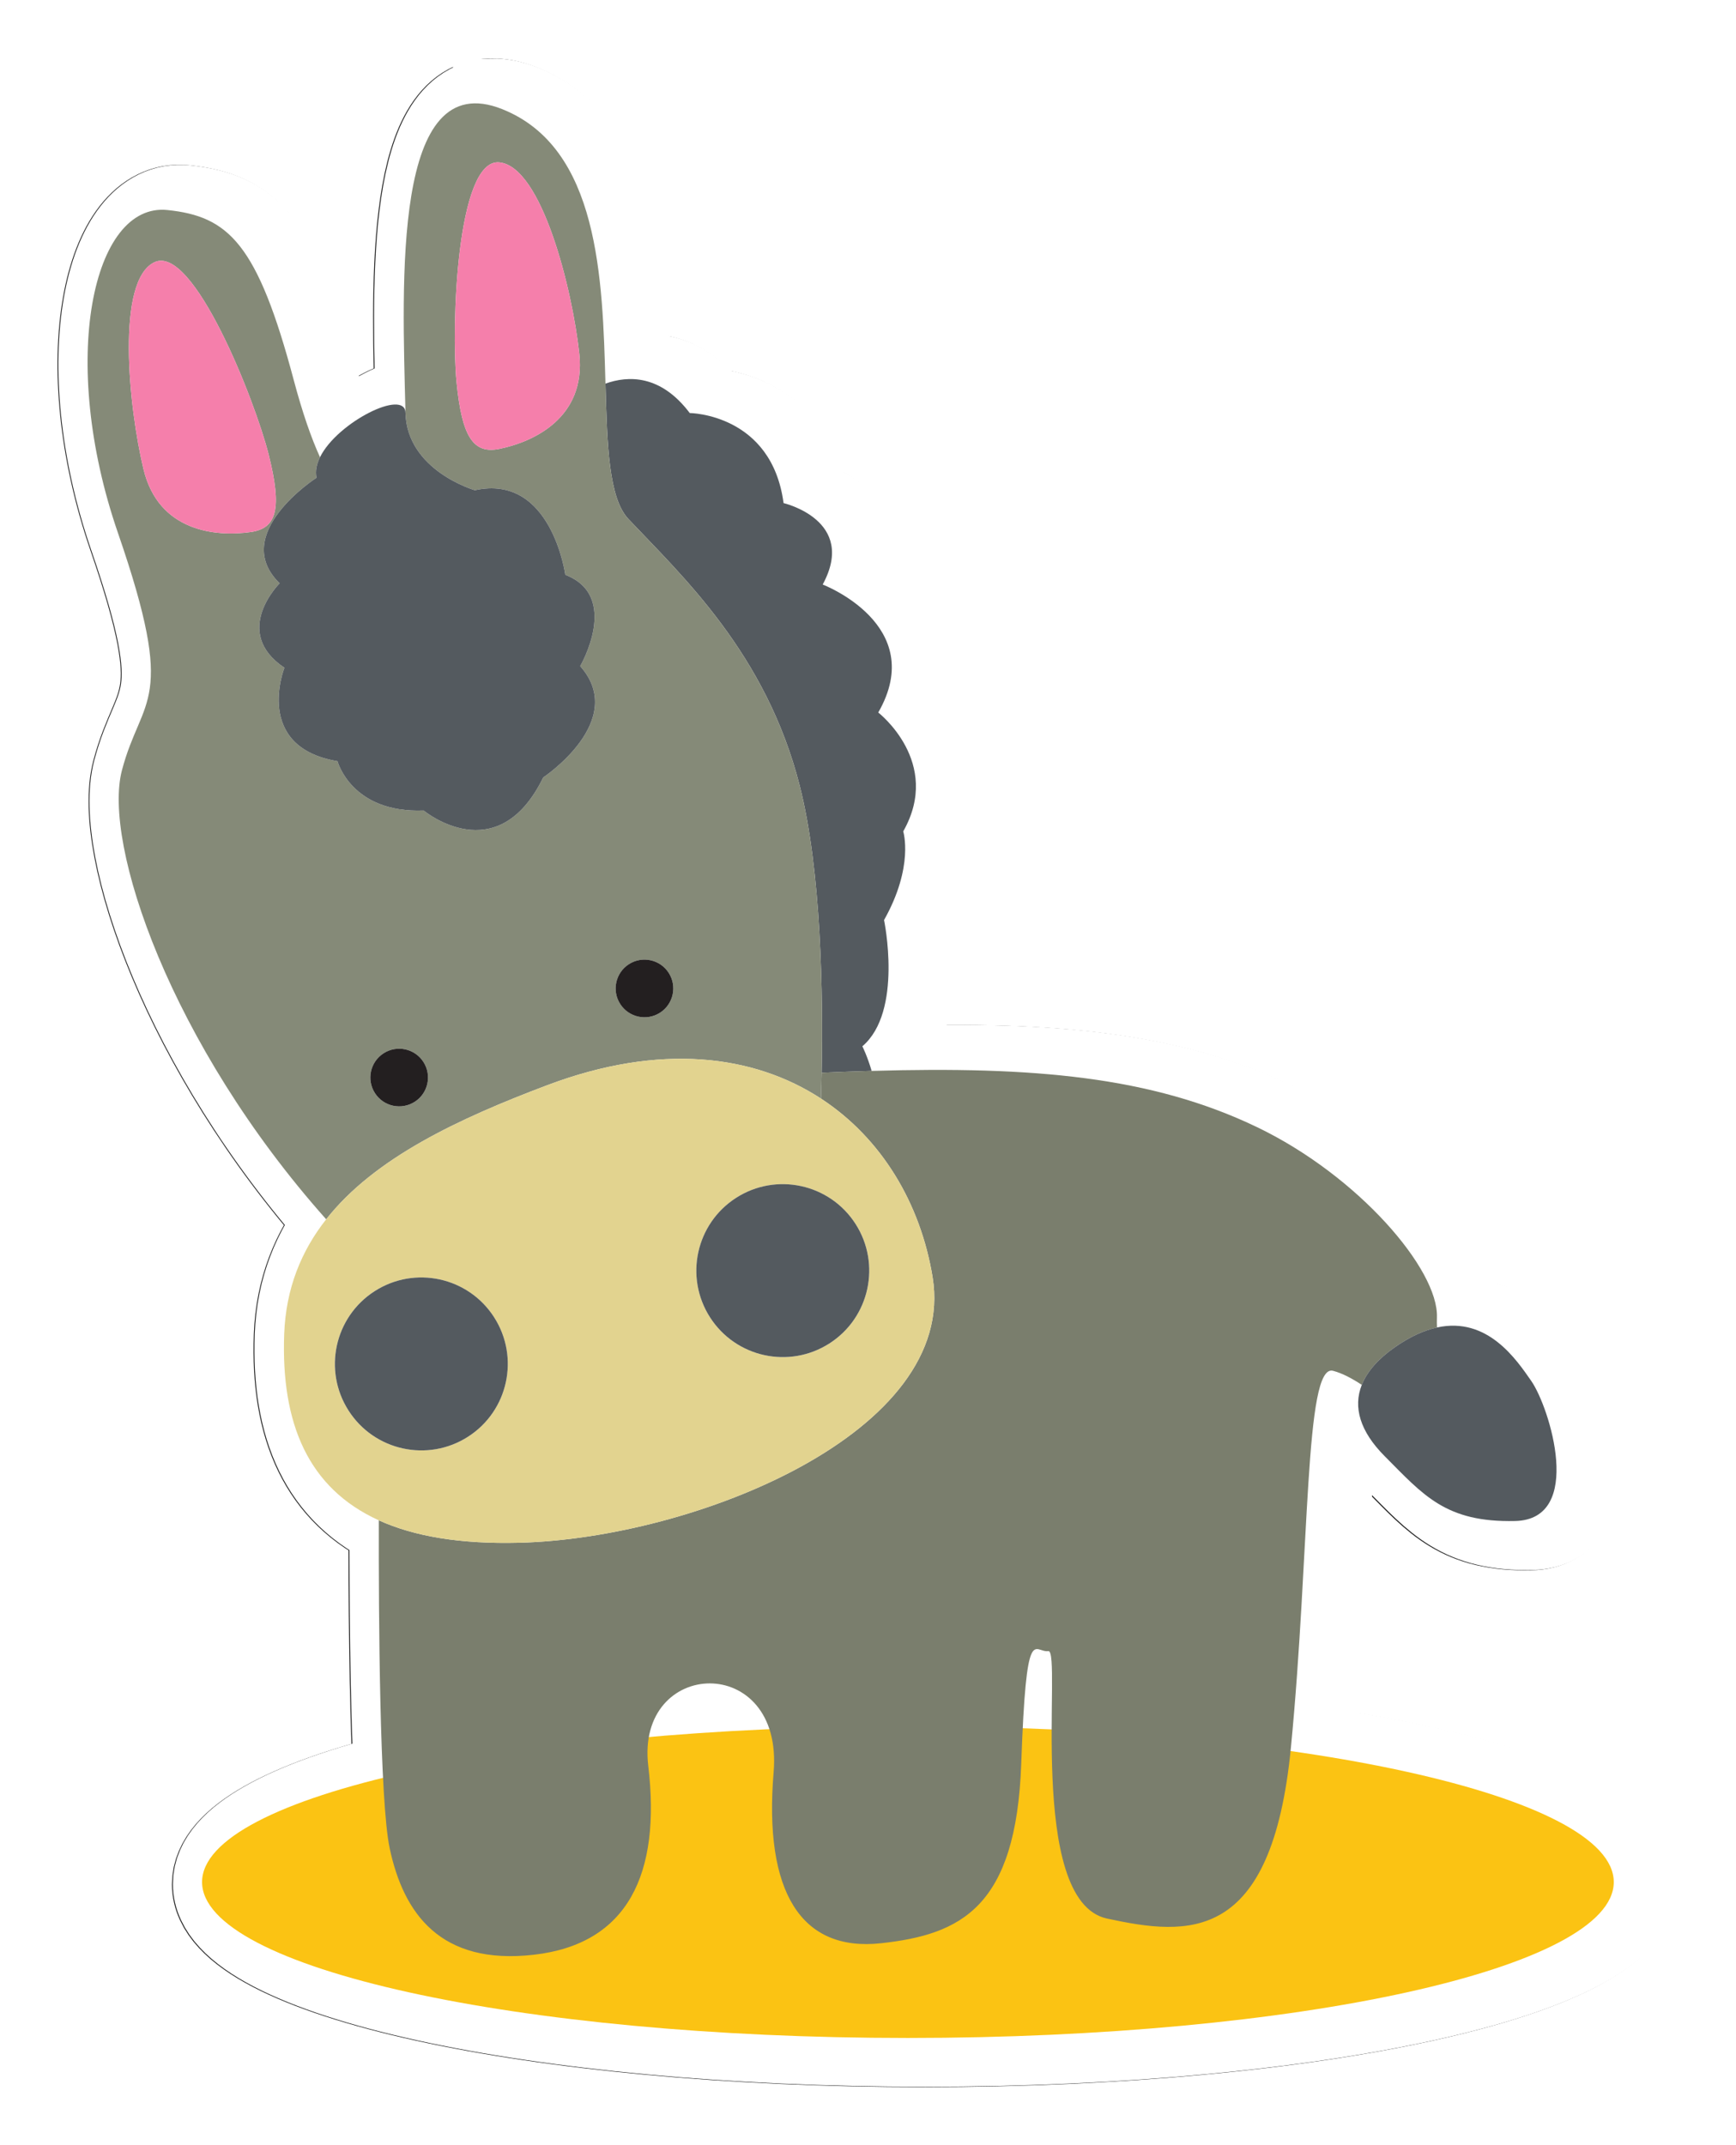 <?xml version="1.0" encoding="UTF-8" standalone="no"?>
<svg
   xmlns:osb="http://www.openswatchbook.org/uri/2009/osb"
   xmlns:dc="http://purl.org/dc/elements/1.1/"
   xmlns:cc="http://creativecommons.org/ns#"
   xmlns:rdf="http://www.w3.org/1999/02/22-rdf-syntax-ns#"
   xmlns:svg="http://www.w3.org/2000/svg"
   xmlns="http://www.w3.org/2000/svg"
   xmlns:xlink="http://www.w3.org/1999/xlink"
   xmlns:sodipodi="http://sodipodi.sourceforge.net/DTD/sodipodi-0.dtd"
   xmlns:inkscape="http://www.inkscape.org/namespaces/inkscape"
   version="1.1"
   id="svg2"
   viewBox="0 0 91.666 113.226"
   height="113.226"
   width="91.666"
   inkscape:version="0.48.4 r9939"
   sodipodi:docname="jegue.svg">
  <sodipodi:namedview
     pagecolor="#ffffff"
     bordercolor="#666666"
     borderopacity="1"
     objecttolerance="10"
     gridtolerance="10"
     guidetolerance="10"
     inkscape:pageopacity="0"
     inkscape:pageshadow="2"
     inkscape:window-width="1360"
     inkscape:window-height="744"
     id="namedview1313"
     showgrid="false"
     fit-margin-top="0"
     fit-margin-left="0"
     fit-margin-right="0"
     fit-margin-bottom="0"
     inkscape:zoom="1.2434784"
     inkscape:cx="-208.52196"
     inkscape:cy="47.164271"
     inkscape:window-x="0"
     inkscape:window-y="1"
     inkscape:window-maximized="1"
     inkscape:current-layer="svg2" />
  <script
     xlink:href="C:\wamp\www\bingo\js/snap.svg-min.js"
     id="script4164" />
  <title
     id="title4162">Bingo das Letras</title>
  <defs
     id="defs4">
    <linearGradient
       osb:paint="solid"
       id="linearGradient12614">
      <stop
         id="stop12616"
         offset="0"
         style="stop-color:#000000;stop-opacity:1;" />
    </linearGradient>
    <linearGradient
       gradientTransform="matrix(-0.194,0,0,-0.194,259.228,12173.784)"
       osb:paint="solid"
       id="linearGradient59274">
      <stop
         id="stop59276"
         offset="0"
         style="stop-color:#930033;stop-opacity:1;" />
    </linearGradient>
    <linearGradient
       id="linearGradient4269"
       osb:paint="solid"
       gradientTransform="matrix(110.208,22.122,-29.697,82.096,6266573.9,4264559.4)">
      <stop
         style="stop-color:#ffffff;stop-opacity:1;"
         offset="0"
         id="stop4271" />
    </linearGradient>
    <linearGradient
       id="linearGradient4251"
       osb:paint="solid"
       gradientTransform="translate(106155.96,125143.42)">
      <stop
         style="stop-color:#555555;stop-opacity:1;"
         offset="0"
         id="stop4253" />
    </linearGradient>
    <linearGradient
       id="linearGradient4241"
       osb:paint="solid"
       gradientTransform="matrix(0.191,0,0,0.191,-1749.419,-50278.466)">
      <stop
         style="stop-color:#3fb5ae;stop-opacity:1;"
         offset="0"
         id="stop4243" />
    </linearGradient>
    <linearGradient
       id="linearGradient4231"
       osb:paint="solid"
       gradientTransform="translate(2399.156,2075.697)">
      <stop
         style="stop-color:#d1f2a5;stop-opacity:1;"
         offset="0"
         id="stop4233" />
    </linearGradient>
    <linearGradient
       id="linearGradient4221"
       osb:paint="solid"
       gradientTransform="matrix(0.668,0,0,0.668,-186.891,394.647)">
      <stop
         style="stop-color:#effab4;stop-opacity:1;"
         offset="0"
         id="stop4223" />
    </linearGradient>
    <linearGradient
       id="linearGradient4211"
       osb:paint="solid"
       gradientTransform="translate(-699.205,883.13)">
      <stop
         style="stop-color:#ffc48c;stop-opacity:1;"
         offset="0"
         id="stop4213" />
    </linearGradient>
    <linearGradient
       id="linearGradient4201"
       osb:paint="solid"
       gradientTransform="matrix(0.359,0,0,0.224,-331.079,5516.471)">
      <stop
         style="stop-color:#ff9f80;stop-opacity:1;"
         offset="0"
         id="stop4203" />
    </linearGradient>
    <linearGradient
       id="linearGradient4191"
       osb:paint="solid"
       gradientTransform="matrix(0.523,0,0,0.523,2015.454,3072.535)">
      <stop
         style="stop-color:#f56991;stop-opacity:1;"
         offset="0"
         id="stop4193" />
    </linearGradient>
    <style
       id="style6"
       type="text/css">
    .str0 {stroke:#006633;stroke-width:282.22}
    .str1 {stroke:#AB754F;stroke-width:282.22}
    .fil2 {fill:none}
    .fil3 {fill:#606062}
    .fil5 {fill:#CE8F64}
    .fil4 {fill:#006633}
    .fil8 {fill:#009933}
    .fil9 {fill:#00B33C}
    .fil10 {fill:#00C943}
    .fil0 {fill:#00D447}
    .fil1 {fill:#00DB49}
    .fil6 {fill:#B88059}
    .fil11 {fill:#BA8058}
    .fil12 {fill:#D49264}
    .fil7 {fill:#E49C6D}
  </style>
    <style
       id="style13042"
       type="text/css">
   
    .fil4 {fill:url(#id0)}
    .fil9 {fill:url(#id1)}
    .fil6 {fill:url(#id2)}
    .fil1 {fill:url(#id3)}
    .fil5 {fill:url(#id4)}
    .fil0 {fill:url(#id5)}
    .fil8 {fill:url(#id6)}
    .fil3 {fill:url(#id7)}
    .fil7 {fill:url(#id8)}
    .fil2 {fill:url(#id9)}
   
  </style>
    <filter
       inkscape:collect="always"
       id="filter34444"
       color-interpolation-filters="sRGB">
      <feGaussianBlur
         inkscape:collect="always"
         stdDeviation="1.352"
         id="feGaussianBlur34446" />
    </filter>
  </defs>
  <g
     id="g34448"
     transform="translate(-162.616,28.202)">
    <path
       transform="matrix(0.947,0,0,0.948,8.708,-1.341)"
       style="fill:#1a1a1a;fill-opacity:1;fill-rule:nonzero;stroke:#1a1a1a;stroke-width:5.277;stroke-miterlimit:4;stroke-opacity:1;stroke-dasharray:none;filter:url(#filter34444)"
       d="m 189.906,-22.446 c -4.472,0.093 -4.005,10.598 -3.844,17.219 -0.032,-1.342 -3.788,0.516 -4.75,2.469 -0.487,-1.066 -0.982,-2.454 -1.469,-4.281 -2.022,-7.602 -3.625,-9.114 -7.031,-9.469 -4.163,-0.434 -6.073,8.342 -2.75,17.969 3.323,9.626 1.329,9.009 0.219,13.219 -1.078,4.087 2.69,15.248 11.375,25 -1.385,1.759 -2.25,3.833 -2.344,6.375 -0.184,4.984 1.356,8.594 5.281,10.375 -0.008,3.789 0.029,10.063 0.25,14.344 -6.262,1.537 -10.094,3.582 -10.094,5.812 0,4.793 17.603,8.656 39.312,8.656 21.709,0 39.312,-3.863 39.312,-8.656 0,-3.059 -7.201,-5.767 -18.031,-7.312 0.007,-0.067 0.025,-0.12 0.031,-0.188 1.064,-10.953 0.753,-21.382 2.344,-20.969 0.514,0.133 1.099,0.433 1.625,0.781 -0.493,1.239 -0.108,2.57 1.25,3.938 2.171,2.182 3.407,3.715 7.281,3.625 3.874,-0.09 1.923,-6.318 0.906,-7.781 -0.816,-1.169 -2.426,-3.589 -5.25,-2.969 -0.008,-0.175 -0.008,-0.362 0,-0.562 0.094,-2.673 -4.4,-7.89 -10.031,-10.594 -5.873,-2.82 -12.461,-3.384 -21.469,-3.125 -0.235,-0.815 -0.5,-1.375 -0.5,-1.375 2.278,-1.938 1.188,-7.031 1.188,-7.031 1.683,-2.988 1.062,-4.938 1.062,-4.938 2.187,-3.853 -1.375,-6.625 -1.375,-6.625 2.803,-4.873 -3.094,-7.125 -3.094,-7.125 1.94,-3.577 -2.188,-4.531 -2.188,-4.531 -0.664,-4.978 -5.219,-5 -5.219,-5 -1.621,-2.149 -3.426,-2.108 -4.688,-1.656 -0.161,-5.863 -0.354,-13.129 -5.75,-15.281 -0.574,-0.229 -1.1,-0.322 -1.562,-0.312 z m 31.438,86.062 c 0.156,0.034 0.334,0.122 0.531,0.094 0.295,-0.043 0.193,1.892 0.188,4.375 -0.533,-0.024 -1.085,-0.043 -1.625,-0.062 0.205,-4.094 0.497,-4.495 0.906,-4.406 z m -18.312,1.906 c 1.376,0.003 2.754,0.839 3.312,2.562 -2.316,0.102 -4.538,0.25 -6.688,0.438 0.35,-1.966 1.844,-3.004 3.375,-3 z"
       id="path34442"
       inkscape:connector-curvature="0" />
    <path
       inkscape:connector-curvature="0"
       id="path34364"
       d="m 188.599,-22.615 c -4.236,0.088 -3.793,10.045 -3.641,16.32 -0.03,-1.272 -3.588,0.489 -4.5,2.34 -0.461,-1.01 -0.931,-2.326 -1.391,-4.058 -1.915,-7.205 -3.433,-8.638 -6.66,-8.975 -3.944,-0.411 -5.753,7.907 -2.605,17.031 3.148,9.124 1.259,8.539 0.207,12.529 -1.021,3.873 2.548,14.452 10.775,23.695 -1.312,1.667 -2.131,3.633 -2.22,6.042 -0.174,4.724 1.284,8.145 5.003,9.833 -0.008,3.591 0.028,9.537 0.237,13.595 -5.931,1.457 -9.561,3.395 -9.561,5.509 0,4.543 16.675,8.204 37.239,8.204 20.564,0 37.239,-3.661 37.239,-8.204 0,-2.899 -6.821,-5.466 -17.08,-6.931 0.007,-0.063 0.023,-0.114 0.03,-0.178 1.008,-10.381 0.713,-20.266 2.22,-19.874 0.487,0.126 1.041,0.411 1.539,0.74 -0.467,1.175 -0.103,2.436 1.184,3.732 2.057,2.068 3.228,3.521 6.897,3.436 3.67,-0.085 1.822,-5.988 0.858,-7.375 -0.773,-1.108 -2.298,-3.402 -4.973,-2.814 -0.008,-0.166 -0.008,-0.343 0,-0.533 0.089,-2.533 -4.168,-7.478 -9.502,-10.041 -5.563,-2.673 -11.804,-3.207 -20.337,-2.962 -0.223,-0.772 -0.474,-1.303 -0.474,-1.303 2.158,-1.837 1.125,-6.664 1.125,-6.664 1.594,-2.832 1.006,-4.68 1.006,-4.68 2.072,-3.652 -1.302,-6.279 -1.302,-6.279 2.655,-4.619 -2.931,-6.753 -2.931,-6.753 1.838,-3.391 -2.072,-4.295 -2.072,-4.295 -0.629,-4.718 -4.943,-4.739 -4.943,-4.739 -1.536,-2.037 -3.245,-1.998 -4.44,-1.57 -0.153,-5.557 -0.336,-12.444 -5.447,-14.484 -0.544,-0.217 -1.042,-0.305 -1.48,-0.296 z m 29.78,81.571 c 0.148,0.032 0.316,0.116 0.503,0.089 0.279,-0.041 0.183,1.793 0.178,4.147 -0.505,-0.023 -1.027,-0.041 -1.539,-0.059 0.194,-3.88 0.471,-4.261 0.858,-4.176 z m -17.347,1.807 c 1.303,0.003 2.609,0.795 3.138,2.429 -2.193,0.096 -4.299,0.237 -6.335,0.415 0.332,-1.863 1.747,-2.847 3.197,-2.843 z"
       style="fill:#ffffff;fill-opacity:1;fill-rule:nonzero;stroke:#ffffff;stroke-width:5;stroke-miterlimit:4;stroke-opacity:1;stroke-dasharray:none" />
    <g
       transform="matrix(0.209,0,0,0.209,373.565,301.364)"
       id="g34347">
      <path
         id="path33712"
         style="fill:#fbc313;fill-opacity:1;fill-rule:nonzero;stroke:none"
         d="m -601.612,-1101.526 c 0,21.745 -79.845,39.373 -178.333,39.373 -98.489,0 -178.33,-17.628 -178.33,-39.373 0,-21.745 79.841,-39.374 178.33,-39.374 98.488,0 178.333,17.629 178.333,39.374"
         inkscape:connector-curvature="0" />
      <path
         id="path33810"
         style="fill:#545a5f;fill-opacity:1;fill-rule:nonzero;stroke:none"
         d="m -807.275,-1378.403 c 5.48,21.526 5.918,52.851 5.534,72.465 4.327,-0.188 8.531,-0.341 12.629,-0.46 -1.067,-3.697 -2.34,-6.219 -2.34,-6.219 10.334,-8.791 5.478,-31.88 5.478,-31.88 7.635,-13.557 4.844,-22.392 4.844,-22.392 9.921,-17.481 -6.308,-30.025 -6.308,-30.025 12.716,-22.109 -14.035,-32.324 -14.035,-32.324 8.803,-16.23 -9.887,-20.567 -9.887,-20.567 -3.011,-22.582 -23.706,-22.747 -23.706,-22.747 -7.356,-9.751 -15.568,-9.481 -21.29,-7.431 0.427,15.539 0.804,28.907 5.803,34.205 13.555,14.366 34.763,33.911 43.28,67.376"
         inkscape:connector-curvature="0" />
      <path
         id="path33812"
         style="fill:#7a7e6d;fill-opacity:1;fill-rule:nonzero;stroke:none"
         d="m -657.037,-1236.529 c 3.962,-2.785 7.537,-4.36 10.775,-5.07 -0.037,-0.792 -0.062,-1.624 -0.025,-2.534 0.425,-12.126 -19.913,-35.8 -45.459,-48.066 -26.644,-12.795 -56.503,-15.374 -97.366,-14.199 -4.098,0.119 -8.301,0.273 -12.629,0.46 -0.046,2.359 -0.105,4.549 -0.168,6.532 15.325,10.001 25.16,26.501 28.2,45.093 6.401,39.15 -60.02,65.955 -104.431,67.084 -14.851,0.378 -26.535,-1.604 -35.483,-5.664 -0.048,24.043 0.204,70.88 2.754,82.858 3.473,16.31 12.717,29.586 36.448,26.86 23.73,-2.725 32.123,-20.398 28.875,-47.708 -3.246,-27.31 34.198,-28.742 31.673,1.601 -2.526,30.344 6.98,45.409 27.13,43.205 20.15,-2.204 34.149,-8.995 35.43,-45.372 1.281,-36.378 3.249,-27.89 6.829,-28.412 3.58,-0.521 -5.69,63.104 14.826,67.546 20.517,4.44 41.651,6.479 46.478,-43.209 4.826,-49.689 3.416,-97.006 10.635,-95.132 2.334,0.604 4.884,1.976 7.271,3.555 1.337,-3.349 4.1,-6.521 8.238,-9.428"
         inkscape:connector-curvature="0" />
      <path
         id="path33814"
         style="fill:#858a78;fill-opacity:1;fill-rule:nonzero;stroke:none"
         d="m -973.067,-1458.361 c -3.803,-15.829 -6.999,-47.708 2.783,-52.29 9.781,-4.582 25.42,34.968 28.843,48.626 3.424,13.658 2.06,18.587 -4.527,19.524 -8.75,1.245 -23.294,-0.033 -27.098,-15.86 z m 60.658,147.514 c 3.382,-2.172 7.886,-1.192 10.06,2.19 2.172,3.384 1.192,7.888 -2.19,10.06 -3.384,2.172 -7.888,1.192 -10.06,-2.19 -2.174,-3.384 -1.192,-7.888 2.19,-10.06 z m 29.258,-152.655 c -6.518,1.335 -9.46,-2.849 -10.833,-16.863 -1.371,-14.014 0.048,-56.519 10.8,-55.495 10.752,1.024 18.47,32.12 20.214,48.304 1.745,16.185 -11.523,22.281 -20.181,24.054 z m 40.585,142.401 c -3.384,2.172 -7.888,1.191 -10.06,-2.191 -2.174,-3.382 -1.192,-7.886 2.19,-10.06 3.382,-2.172 7.886,-1.192 10.06,2.191 2.172,3.382 1.192,7.886 -2.19,10.06 z m -28.595,18.349 c 28.64,-10.825 52.306,-7.714 69.254,3.348 0.062,-1.984 0.121,-4.174 0.168,-6.532 0.384,-19.614 -0.054,-50.939 -5.534,-72.465 -8.518,-33.465 -29.725,-53.01 -43.28,-67.376 -4.999,-5.298 -5.375,-18.666 -5.803,-34.205 -0.733,-26.599 -1.615,-59.562 -26.094,-69.326 -27.795,-11.088 -25.238,43.524 -24.433,76.666 l 0,0 c 0.347,14.655 17.523,19.585 17.523,19.585 19.369,-4.27 22.86,21.367 22.86,21.367 14.044,5.4 3.759,23.062 3.759,23.062 12.219,13.783 -9.339,28.111 -9.339,28.111 -11.623,23.81 -30.211,8.35 -30.211,8.35 -18.297,0.699 -21.766,-12.455 -21.766,-12.455 -21.356,-3.586 -13.409,-23.594 -13.409,-23.594 -13.531,-9.094 -1.208,-21.336 -1.208,-21.336 -12.803,-12.446 9.318,-26.656 9.318,-26.656 -0.359,-1.671 0.018,-3.438 0.88,-5.189 -2.208,-4.836 -4.426,-11.185 -6.633,-19.476 -9.174,-34.486 -16.461,-41.341 -31.916,-42.95 -18.889,-1.968 -27.569,37.899 -12.494,81.573 15.076,43.672 6.037,40.826 1.001,59.925 -4.89,18.54 12.199,69.17 51.603,113.411 12.22,-15.529 33.465,-25.415 55.754,-33.839"
         inkscape:connector-curvature="0" />
      <path
         id="path33816"
         style="fill:#e2d38f;fill-opacity:1;fill-rule:nonzero;stroke:none"
         d="m -891.07,-1214.014 c -10.149,6.519 -23.66,3.578 -30.179,-6.571 -6.52,-10.149 -3.578,-23.66 6.571,-30.179 10.148,-6.52 23.66,-3.578 30.179,6.571 6.519,10.149 3.578,23.66 -6.571,30.179 z m 91.314,-23.566 c -10.149,6.519 -23.66,3.576 -30.18,-6.571 -6.519,-10.149 -3.576,-23.66 6.573,-30.18 10.148,-6.519 23.66,-3.576 30.179,6.571 6.519,10.149 3.576,23.66 -6.571,30.18 z m -78.384,50.351 c 44.411,-1.129 110.833,-27.934 104.431,-67.084 -3.04,-18.591 -12.875,-35.091 -28.2,-45.093 -16.948,-11.061 -40.614,-14.172 -69.254,-3.348 -22.289,8.424 -43.534,18.31 -55.754,33.839 -6.281,7.98 -10.182,17.448 -10.607,28.98 -0.833,22.611 6.091,38.96 23.901,47.041 8.947,4.06 20.631,6.041 35.483,5.664"
         inkscape:connector-curvature="0" />
      <path
         id="path33818"
         style="fill:#545a5f;fill-opacity:1;fill-rule:nonzero;stroke:none"
         d="m -884.498,-1244.193 c -6.519,-10.149 -20.031,-13.091 -30.179,-6.571 -10.149,6.519 -13.091,20.03 -6.571,30.179 6.519,10.149 20.03,13.09 30.179,6.571 10.149,-6.519 13.09,-20.03 6.571,-30.179"
         inkscape:connector-curvature="0" />
      <path
         id="path33820"
         style="fill:#545a5f;fill-opacity:1;fill-rule:nonzero;stroke:none"
         d="m -823.363,-1274.331 c -10.149,6.52 -13.091,20.031 -6.573,30.18 6.52,10.148 20.031,13.09 30.18,6.571 10.148,-6.52 13.09,-20.031 6.571,-30.18 -6.519,-10.148 -20.031,-13.09 -30.179,-6.571"
         inkscape:connector-curvature="0" />
      <path
         id="path33822"
         style="fill:#231f20;fill-opacity:1;fill-rule:nonzero;stroke:none"
         d="m -850.437,-1333.352 c -3.382,2.174 -4.364,6.678 -2.19,10.06 2.172,3.382 6.676,4.364 10.06,2.191 3.382,-2.174 4.362,-6.678 2.19,-10.06 -2.174,-3.384 -6.678,-4.364 -10.06,-2.191"
         inkscape:connector-curvature="0" />
      <path
         id="path33824"
         style="fill:#231f20;fill-opacity:1;fill-rule:nonzero;stroke:none"
         d="m -904.54,-1298.598 c 3.382,-2.172 4.362,-6.676 2.19,-10.06 -2.174,-3.382 -6.678,-4.362 -10.06,-2.19 -3.382,2.172 -4.364,6.676 -2.19,10.06 2.172,3.382 6.676,4.362 10.06,2.19"
         inkscape:connector-curvature="0" />
      <path
         id="path33826"
         style="fill:#545a5f;fill-opacity:1;fill-rule:nonzero;stroke:none"
         d="m -622.45,-1228.082 c -3.7,-5.301 -11,-16.331 -23.813,-13.516 -3.237,0.71 -6.812,2.285 -10.775,5.07 -4.138,2.906 -6.9,6.079 -8.238,9.428 -2.237,5.622 -0.438,11.744 5.725,17.946 9.85,9.899 15.45,16.845 33.025,16.436 17.575,-0.409 8.688,-28.726 4.075,-35.364"
         inkscape:connector-curvature="0" />
      <path
         id="path33828"
         style="fill:#f57fab;fill-opacity:1;fill-rule:nonzero;stroke:none"
         d="m -862.971,-1487.556 c -1.744,-16.184 -9.461,-47.28 -20.214,-48.304 -10.753,-1.024 -12.171,41.481 -10.8,55.495 1.373,14.014 4.315,18.198 10.833,16.863 8.659,-1.772 21.926,-7.869 20.181,-24.054"
         inkscape:connector-curvature="0" />
      <path
         id="path33830"
         style="fill:#f57fab;fill-opacity:1;fill-rule:nonzero;stroke:none"
         d="m -941.442,-1462.025 c -3.422,-13.659 -19.061,-53.209 -28.843,-48.626 -9.781,4.582 -6.585,36.461 -2.783,52.29 3.804,15.828 18.348,17.105 27.098,15.86 6.588,-0.936 7.951,-5.866 4.527,-19.524"
         inkscape:connector-curvature="0" />
      <path
         id="path33832"
         style="fill:#545a5f;fill-opacity:1;fill-rule:nonzero;stroke:none"
         d="m -929.357,-1456.208 c 0,0 -22.12,14.21 -9.318,26.656 0,0 -12.324,12.242 1.208,21.336 0,0 -7.947,20.008 13.409,23.594 0,0 3.469,13.154 21.766,12.455 0,0 18.589,15.46 30.211,-8.35 0,0 21.558,-14.329 9.339,-28.111 0,0 10.285,-17.663 -3.759,-23.062 0,0 -3.491,-25.637 -22.86,-21.367 0,0 -17.175,-4.93 -17.523,-19.585 l 0,0 c -0.146,-6.088 -17.229,2.386 -21.594,11.248 -0.863,1.751 -1.239,3.518 -0.88,5.189"
         inkscape:connector-curvature="0" />
    </g>
  </g>
</svg>
